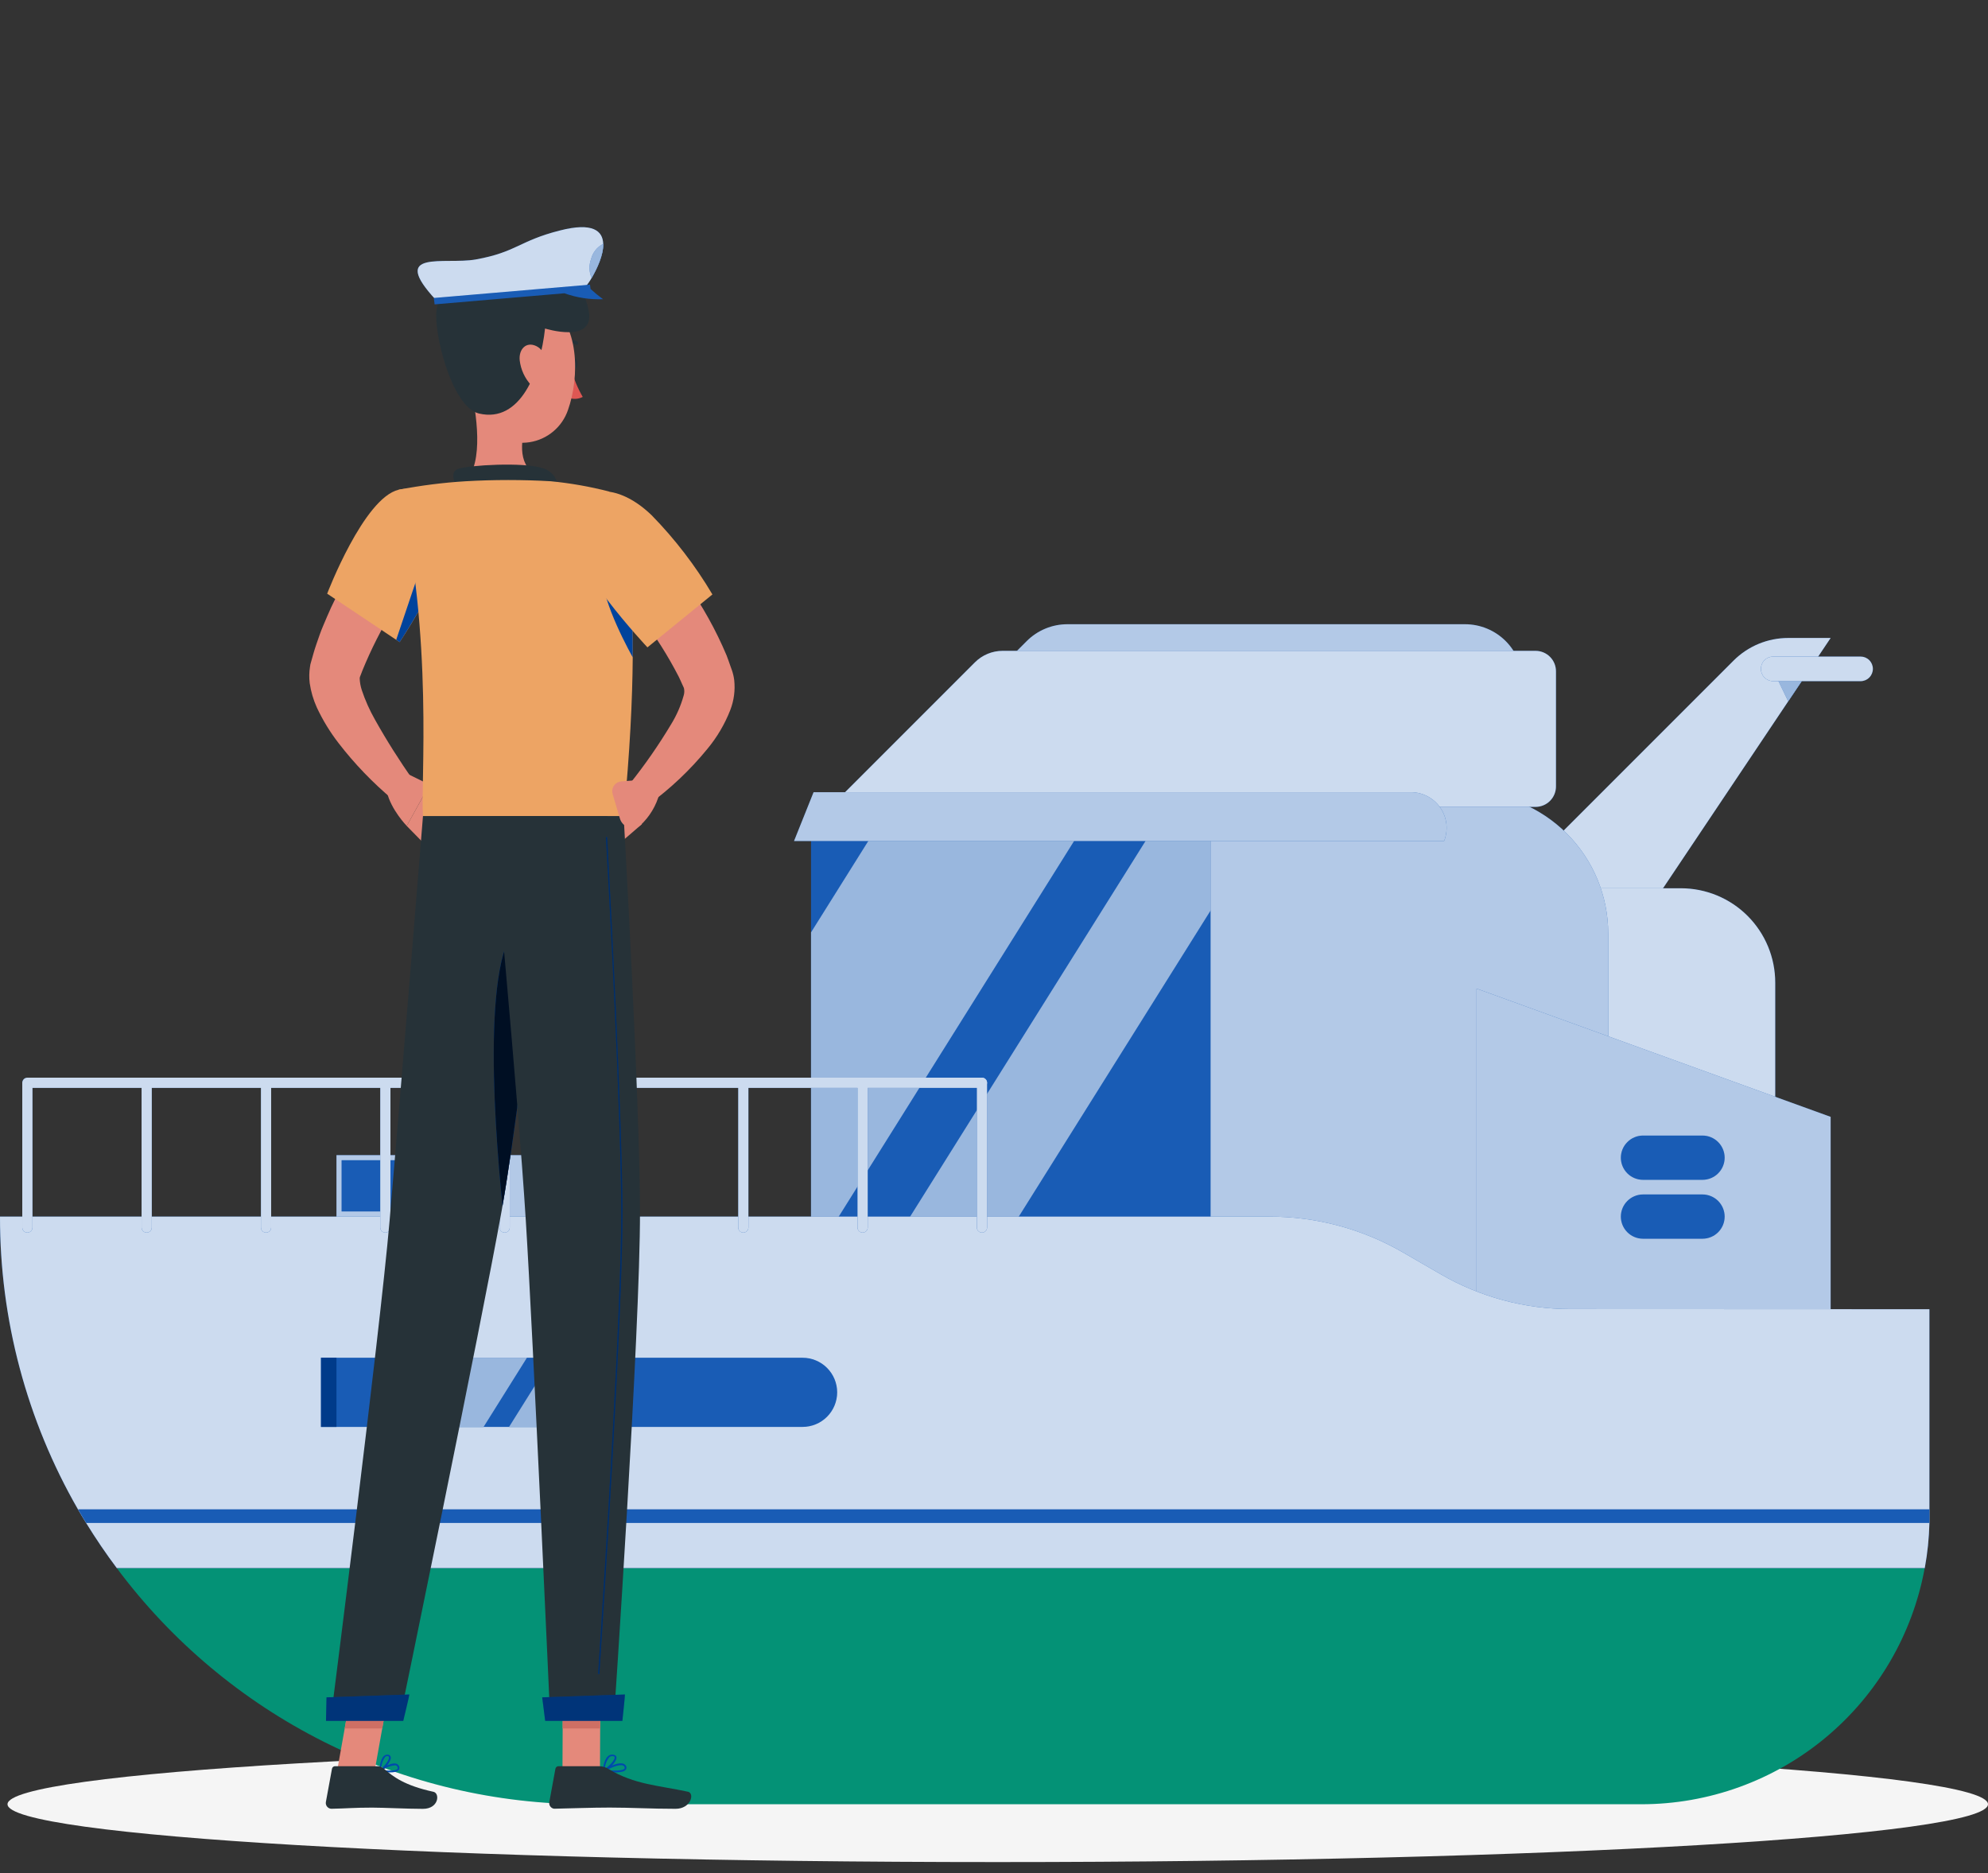 <svg width="173" height="163" viewBox="0 0 173 163" fill="none" xmlns="http://www.w3.org/2000/svg">
    <rect x="0" y="0" width="173" height="163" fill="#333333" stroke="none"/>
    <path
        d="M86.827 162.015C134.419 162.015 173 159.762 173 156.984C173 154.205 134.419 151.953 86.827 151.953C39.235 151.953 0.654 154.205 0.654 156.984C0.654 159.762 39.235 162.015 86.827 162.015Z"
        fill="#F5F5F5" />
    <path
        d="M150.853 57.482L129.827 78.508H143.902L159.307 55.508H155.618C154.733 55.508 153.856 55.682 153.039 56.02C152.221 56.359 151.479 56.855 150.853 57.482Z"
        fill="#004AAD" />
    <path opacity="0.8"
        d="M150.853 57.482L129.827 78.508H143.902L159.307 55.508H155.618C154.733 55.508 153.856 55.682 153.039 56.02C152.221 56.359 151.479 56.855 150.853 57.482Z"
        fill="white" />
    <path d="M154.418 58.544L155.613 61.02L157.271 58.544H154.418Z" fill="#004AAD" />
    <path opacity="0.6" d="M154.418 58.544L155.613 61.02L157.271 58.544H154.418Z" fill="white" />
    <path
        d="M161.911 59.268H154.307C154.023 59.267 153.751 59.154 153.551 58.953C153.35 58.753 153.237 58.481 153.236 58.197C153.236 57.913 153.348 57.641 153.549 57.44C153.75 57.239 154.023 57.126 154.307 57.126H161.911C162.195 57.126 162.468 57.239 162.669 57.44C162.869 57.641 162.982 57.913 162.982 58.197C162.981 58.481 162.868 58.753 162.667 58.953C162.467 59.154 162.195 59.267 161.911 59.268Z"
        fill="#004AAD" />
    <path opacity="0.8"
        d="M161.911 59.268H154.307C154.023 59.267 153.751 59.154 153.551 58.953C153.35 58.753 153.237 58.481 153.236 58.197C153.236 57.913 153.348 57.641 153.549 57.44C153.75 57.239 154.023 57.126 154.307 57.126H161.911C162.195 57.126 162.468 57.239 162.669 57.44C162.869 57.641 162.982 57.913 162.982 58.197C162.981 58.481 162.868 58.753 162.667 58.953C162.467 59.154 162.195 59.267 161.911 59.268Z"
        fill="white" />
    <path
        d="M93.049 98.922L106.235 77.286H146.275C147.353 77.286 148.421 77.499 149.417 77.911C150.413 78.324 151.318 78.928 152.08 79.691C152.842 80.453 153.447 81.358 153.859 82.354C154.272 83.35 154.484 84.417 154.484 85.495V98.922H93.049Z"
        fill="#004AAD" />
    <path opacity="0.8"
        d="M93.049 98.922L106.235 77.286H146.275C147.353 77.286 148.421 77.499 149.417 77.911C150.413 78.324 151.318 78.928 152.08 79.691C152.842 80.453 153.447 81.358 153.859 82.354C154.272 83.35 154.484 84.417 154.484 85.495V98.922H93.049Z"
        fill="white" />
    <path d="M119.285 71.593H70.578V109.966H119.285V71.593Z" fill="#004AAD" />
    <path opacity="0.1" d="M119.285 71.593H70.578V109.966H119.285V71.593Z" fill="white" />
    <path d="M94.462 71.593L70.578 109.7V81.122L76.551 71.593H94.462Z" fill="#004AAD" />
    <path opacity="0.6" d="M94.462 71.593L70.578 109.7V81.122L76.551 71.593H94.462Z"
        fill="white" />
    <path d="M110.133 71.593L86.08 109.966H76.622L100.676 71.593H110.133Z" fill="#004AAD" />
    <path opacity="0.6" d="M110.133 71.593L86.08 109.966H76.622L100.676 71.593H110.133Z"
        fill="white" />
    <path
        d="M51.142 156.984H142.827C148.693 156.985 154.374 154.93 158.881 151.175C163.388 147.42 166.436 142.203 167.493 136.433H10.16C14.916 142.816 21.099 147.999 28.215 151.567C35.331 155.135 43.182 156.99 51.142 156.984Z"
        fill="#049276" />
    <path
        d="M105.347 68.926H127.653C130.915 68.926 134.043 70.222 136.349 72.528C138.655 74.834 139.951 77.962 139.951 81.224V118.113H105.347V68.926Z"
        fill="#004AAD" />
    <path opacity="0.7"
        d="M105.347 68.926H127.653C130.915 68.926 134.043 70.222 136.349 72.528C138.655 74.834 139.951 77.962 139.951 81.224V118.113H105.347V68.926Z"
        fill="white" />
    <path
        d="M29.28 100.508H47.129C47.73 100.506 48.326 100.621 48.883 100.85C49.439 101.078 49.945 101.413 50.371 101.837C50.797 102.262 51.135 102.766 51.366 103.321C51.597 103.876 51.716 104.472 51.716 105.073V118.771H29.28V100.508Z"
        fill="#004AAD" />
    <path opacity="0.7"
        d="M29.28 100.508H47.129C47.73 100.506 48.326 100.621 48.883 100.85C49.439 101.078 49.945 101.413 50.371 101.837C50.797 102.262 51.135 102.766 51.366 103.321C51.597 103.876 51.716 104.472 51.716 105.073V118.771H29.28V100.508Z"
        fill="white" />
    <path d="M41.68 100.948H29.725V105.406H41.68V100.948Z" fill="#004AAD" />
    <path opacity="0.1" d="M41.68 100.948H29.725V105.406H41.68V100.948Z" fill="white" />
    <path d="M159.307 118.131H128.493V86.015L159.307 97.175V118.131Z" fill="#004AAD" />
    <path opacity="0.7" d="M159.307 118.131H128.493V86.015L159.307 97.175V118.131Z" fill="white" />
    <path
        d="M167.902 113.913V132.508C167.872 133.825 167.737 135.138 167.498 136.433H10.16C9.215 135.171 8.326 133.863 7.493 132.508C7.249 132.117 7.013 131.722 6.782 131.322C2.325 123.575 -0.014 114.792 6.33622e-05 105.855H110.458C114.54 105.85 118.551 106.923 122.084 108.966L125.364 110.864C128.797 112.854 132.695 113.901 136.662 113.9L167.902 113.913Z"
        fill="#004AAD" />
    <path opacity="0.8"
        d="M167.902 113.913V132.508C167.872 133.825 167.737 135.138 167.498 136.433H10.16C9.215 135.171 8.326 133.863 7.493 132.508C7.249 132.117 7.013 131.722 6.782 131.322C2.325 123.575 -0.014 114.792 6.33622e-05 105.855H110.458C114.54 105.85 118.551 106.923 122.084 108.966L125.364 110.864C128.797 112.854 132.695 113.901 136.662 113.9L167.902 113.913Z"
        fill="white" />
    <path
        d="M167.902 131.322V132.508H7.502C7.258 132.117 7.022 131.722 6.791 131.322H167.902Z"
        fill="#004AAD" />
    <path opacity="0.1"
        d="M167.902 131.322V132.508H7.502C7.258 132.117 7.022 131.722 6.791 131.322H167.902Z"
        fill="white" />
    <path
        d="M2.382 107.246C2.264 107.246 2.151 107.199 2.068 107.116C1.985 107.033 1.938 106.92 1.938 106.802V94.211C1.938 94.093 1.985 93.98 2.068 93.896C2.151 93.813 2.264 93.766 2.382 93.766H85.453C85.571 93.766 85.684 93.813 85.767 93.896C85.851 93.98 85.898 94.093 85.898 94.211C85.898 94.329 85.851 94.442 85.767 94.525C85.684 94.608 85.571 94.655 85.453 94.655H2.827V106.802C2.827 106.92 2.78 107.033 2.696 107.116C2.613 107.199 2.5 107.246 2.382 107.246Z"
        fill="#004AAD" />
    <path
        d="M12.764 107.246C12.647 107.246 12.534 107.199 12.45 107.116C12.367 107.033 12.32 106.92 12.32 106.802V94.211C12.32 94.093 12.367 93.98 12.45 93.896C12.534 93.813 12.647 93.766 12.764 93.766C12.882 93.766 12.995 93.813 13.079 93.896C13.162 93.98 13.209 94.093 13.209 94.211V106.802C13.209 106.92 13.162 107.033 13.079 107.116C12.995 107.199 12.882 107.246 12.764 107.246Z"
        fill="#004AAD" />
    <path
        d="M85.454 107.246C85.336 107.246 85.223 107.199 85.139 107.116C85.056 107.033 85.009 106.92 85.009 106.802V94.211C85.009 94.093 85.056 93.98 85.139 93.896C85.223 93.813 85.336 93.766 85.454 93.766C85.571 93.766 85.684 93.813 85.768 93.896C85.851 93.98 85.898 94.093 85.898 94.211V106.802C85.898 106.92 85.851 107.033 85.768 107.116C85.684 107.199 85.571 107.246 85.454 107.246Z"
        fill="#004AAD" />
    <path
        d="M75.067 107.246C74.949 107.246 74.836 107.199 74.752 107.116C74.669 107.033 74.622 106.92 74.622 106.802V94.211C74.622 94.093 74.669 93.98 74.752 93.896C74.836 93.813 74.949 93.766 75.067 93.766C75.185 93.766 75.298 93.813 75.381 93.896C75.464 93.98 75.511 94.093 75.511 94.211V106.802C75.511 106.92 75.464 107.033 75.381 107.116C75.298 107.199 75.185 107.246 75.067 107.246Z"
        fill="#004AAD" />
    <path
        d="M64.684 107.246C64.567 107.246 64.454 107.199 64.37 107.116C64.287 107.033 64.24 106.92 64.24 106.802V94.211C64.24 94.093 64.287 93.98 64.37 93.896C64.454 93.813 64.567 93.766 64.684 93.766C64.802 93.766 64.915 93.813 64.999 93.896C65.082 93.98 65.129 94.093 65.129 94.211V106.802C65.129 106.92 65.082 107.033 64.999 107.116C64.915 107.199 64.802 107.246 64.684 107.246Z"
        fill="#004AAD" />
    <path
        d="M54.302 107.246C54.184 107.246 54.071 107.199 53.988 107.116C53.905 107.033 53.858 106.92 53.858 106.802V94.211C53.858 94.093 53.905 93.98 53.988 93.896C54.071 93.813 54.184 93.766 54.302 93.766C54.42 93.766 54.533 93.813 54.617 93.896C54.7 93.98 54.747 94.093 54.747 94.211V106.802C54.747 106.92 54.7 107.033 54.617 107.116C54.533 107.199 54.42 107.246 54.302 107.246Z"
        fill="#004AAD" />
    <path
        d="M43.916 107.246C43.798 107.246 43.685 107.199 43.601 107.116C43.518 107.033 43.471 106.92 43.471 106.802V94.211C43.471 94.093 43.518 93.98 43.601 93.896C43.685 93.813 43.798 93.766 43.916 93.766C44.033 93.766 44.147 93.813 44.23 93.896C44.313 93.98 44.36 94.093 44.36 94.211V106.802C44.36 106.92 44.313 107.033 44.23 107.116C44.147 107.199 44.033 107.246 43.916 107.246Z"
        fill="#004AAD" />
    <path
        d="M33.533 107.246C33.415 107.246 33.302 107.199 33.219 107.116C33.136 107.033 33.089 106.92 33.089 106.802V94.211C33.089 94.093 33.136 93.98 33.219 93.896C33.302 93.813 33.415 93.766 33.533 93.766C33.651 93.766 33.764 93.813 33.848 93.896C33.931 93.98 33.978 94.093 33.978 94.211V106.802C33.978 106.92 33.931 107.033 33.848 107.116C33.764 107.199 33.651 107.246 33.533 107.246Z"
        fill="#004AAD" />
    <path
        d="M23.151 107.246C23.033 107.246 22.92 107.199 22.837 107.116C22.754 107.033 22.707 106.92 22.707 106.802V94.211C22.707 94.093 22.754 93.98 22.837 93.896C22.92 93.813 23.033 93.766 23.151 93.766C23.269 93.766 23.382 93.813 23.465 93.896C23.549 93.98 23.596 94.093 23.596 94.211V106.802C23.596 106.92 23.549 107.033 23.465 107.116C23.382 107.199 23.269 107.246 23.151 107.246Z"
        fill="#004AAD" />
    <g opacity="0.8">
        <path
            d="M2.382 107.246C2.264 107.246 2.151 107.199 2.068 107.116C1.985 107.033 1.938 106.92 1.938 106.802V94.211C1.938 94.093 1.985 93.98 2.068 93.896C2.151 93.813 2.264 93.766 2.382 93.766H85.453C85.571 93.766 85.684 93.813 85.767 93.896C85.851 93.98 85.898 94.093 85.898 94.211C85.898 94.329 85.851 94.442 85.767 94.525C85.684 94.608 85.571 94.655 85.453 94.655H2.827V106.802C2.827 106.92 2.78 107.033 2.696 107.116C2.613 107.199 2.5 107.246 2.382 107.246Z"
            fill="white" />
        <path
            d="M12.764 107.246C12.647 107.246 12.534 107.2 12.45 107.116C12.367 107.033 12.32 106.92 12.32 106.802V94.211C12.32 94.093 12.367 93.98 12.45 93.897C12.534 93.813 12.647 93.766 12.764 93.766C12.882 93.766 12.995 93.813 13.079 93.897C13.162 93.98 13.209 94.093 13.209 94.211V106.802C13.209 106.92 13.162 107.033 13.079 107.116C12.995 107.2 12.882 107.246 12.764 107.246Z"
            fill="white" />
        <path
            d="M85.453 107.246C85.335 107.246 85.222 107.2 85.139 107.116C85.056 107.033 85.009 106.92 85.009 106.802V94.211C85.009 94.093 85.056 93.98 85.139 93.897C85.222 93.813 85.335 93.766 85.453 93.766C85.571 93.766 85.684 93.813 85.767 93.897C85.851 93.98 85.898 94.093 85.898 94.211V106.802C85.898 106.92 85.851 107.033 85.767 107.116C85.684 107.2 85.571 107.246 85.453 107.246Z"
            fill="white" />
        <path
            d="M75.067 107.246C74.949 107.246 74.836 107.2 74.752 107.116C74.669 107.033 74.622 106.92 74.622 106.802V94.211C74.622 94.093 74.669 93.98 74.752 93.897C74.836 93.813 74.949 93.766 75.067 93.766C75.185 93.766 75.298 93.813 75.381 93.897C75.464 93.98 75.511 94.093 75.511 94.211V106.802C75.511 106.92 75.464 107.033 75.381 107.116C75.298 107.2 75.185 107.246 75.067 107.246Z"
            fill="white" />
        <path
            d="M64.684 107.246C64.567 107.246 64.454 107.2 64.37 107.116C64.287 107.033 64.24 106.92 64.24 106.802V94.211C64.24 94.093 64.287 93.98 64.37 93.897C64.454 93.813 64.567 93.766 64.684 93.766C64.802 93.766 64.915 93.813 64.999 93.897C65.082 93.98 65.129 94.093 65.129 94.211V106.802C65.129 106.92 65.082 107.033 64.999 107.116C64.915 107.2 64.802 107.246 64.684 107.246Z"
            fill="white" />
        <path
            d="M54.302 107.246C54.184 107.246 54.071 107.2 53.988 107.116C53.905 107.033 53.858 106.92 53.858 106.802V94.211C53.858 94.093 53.905 93.98 53.988 93.897C54.071 93.813 54.184 93.766 54.302 93.766C54.42 93.766 54.533 93.813 54.617 93.897C54.7 93.98 54.747 94.093 54.747 94.211V106.802C54.747 106.92 54.7 107.033 54.617 107.116C54.533 107.2 54.42 107.246 54.302 107.246Z"
            fill="white" />
        <path
            d="M43.916 107.246C43.798 107.246 43.685 107.2 43.601 107.116C43.518 107.033 43.471 106.92 43.471 106.802V94.211C43.471 94.093 43.518 93.98 43.601 93.897C43.685 93.813 43.798 93.766 43.916 93.766C44.033 93.766 44.147 93.813 44.23 93.897C44.313 93.98 44.36 94.093 44.36 94.211V106.802C44.36 106.92 44.313 107.033 44.23 107.116C44.147 107.2 44.033 107.246 43.916 107.246Z"
            fill="white" />
        <path
            d="M33.533 107.246C33.415 107.246 33.302 107.2 33.219 107.116C33.136 107.033 33.089 106.92 33.089 106.802V94.211C33.089 94.093 33.136 93.98 33.219 93.897C33.302 93.813 33.415 93.766 33.533 93.766C33.651 93.766 33.764 93.813 33.848 93.897C33.931 93.98 33.978 94.093 33.978 94.211V106.802C33.978 106.92 33.931 107.033 33.848 107.116C33.764 107.2 33.651 107.246 33.533 107.246Z"
            fill="white" />
        <path
            d="M23.151 107.246C23.033 107.246 22.92 107.2 22.837 107.116C22.754 107.033 22.707 106.92 22.707 106.802V94.211C22.707 94.093 22.754 93.98 22.837 93.897C22.92 93.813 23.033 93.766 23.151 93.766C23.269 93.766 23.382 93.813 23.465 93.897C23.549 93.98 23.596 94.093 23.596 94.211V106.802C23.596 106.92 23.549 107.033 23.465 107.116C23.382 107.2 23.269 107.246 23.151 107.246Z"
            fill="white" />
    </g>
    <path
        d="M69.84 124.153H27.938V118.135H69.84C70.638 118.135 71.404 118.452 71.969 119.016C72.534 119.58 72.852 120.345 72.853 121.144C72.852 121.942 72.534 122.708 71.969 123.272C71.404 123.836 70.638 124.153 69.84 124.153Z"
        fill="#004AAD" />
    <path opacity="0.1"
        d="M69.84 124.153H27.938V118.135H69.84C70.638 118.135 71.404 118.452 71.969 119.016C72.534 119.58 72.852 120.345 72.853 121.144C72.852 121.942 72.534 122.708 71.969 123.272C71.404 123.836 70.638 124.153 69.84 124.153Z"
        fill="white" />
    <path d="M42.084 124.153H36.658L40.431 118.131H45.858L42.084 124.153Z" fill="#004AAD" />
    <path opacity="0.6" d="M42.084 124.153H36.658L40.431 118.131H45.858L42.084 124.153Z"
        fill="white" />
    <path d="M47.458 124.153H44.298L48.071 118.131H51.227L47.458 124.153Z" fill="#004AAD" />
    <path opacity="0.6" d="M47.458 124.153H44.298L48.071 118.131H51.227L47.458 124.153Z"
        fill="white" />
    <path d="M29.28 118.135H27.938V124.153H29.28V118.135Z" fill="#004AAD" />
    <path opacity="0.2" d="M29.28 118.135H27.938V124.153H29.28V118.135Z" fill="black" />
    <path
        d="M79.569 65.557L89.347 55.78C89.813 55.313 90.368 54.943 90.978 54.691C91.588 54.439 92.242 54.311 92.902 54.313H127.489C128.816 54.313 130.089 54.84 131.028 55.779C131.966 56.717 132.493 57.99 132.493 59.317V65.54L79.569 65.557Z"
        fill="#004AAD" />
    <path opacity="0.7"
        d="M79.569 65.557L89.347 55.78C89.813 55.313 90.368 54.943 90.978 54.691C91.588 54.439 92.242 54.311 92.902 54.313H127.489C128.816 54.313 130.089 54.84 131.028 55.779C131.966 56.717 132.493 57.99 132.493 59.317V65.54L79.569 65.557Z"
        fill="white" />
    <path
        d="M72.258 70.211L84.84 57.628C85.479 56.989 86.345 56.629 87.249 56.628H133.604C133.842 56.626 134.077 56.67 134.297 56.759C134.517 56.849 134.716 56.981 134.884 57.149C135.052 57.317 135.184 57.516 135.274 57.736C135.363 57.956 135.407 58.191 135.404 58.428V68.402C135.408 68.638 135.365 68.871 135.277 69.09C135.189 69.309 135.059 69.508 134.893 69.676C134.728 69.844 134.531 69.977 134.313 70.068C134.096 70.159 133.862 70.206 133.627 70.206H72.293L72.258 70.211Z"
        fill="#004AAD" />
    <path opacity="0.8"
        d="M72.258 70.211L84.84 57.628C85.479 56.989 86.345 56.629 87.249 56.628H133.604C133.842 56.626 134.077 56.67 134.297 56.759C134.517 56.849 134.716 56.981 134.884 57.149C135.052 57.317 135.184 57.516 135.274 57.736C135.363 57.956 135.407 58.191 135.404 58.428V68.402C135.408 68.638 135.365 68.871 135.277 69.09C135.189 69.309 135.059 69.508 134.893 69.676C134.728 69.844 134.531 69.977 134.313 70.068C134.096 70.159 133.862 70.206 133.627 70.206H72.293L72.258 70.211Z"
        fill="white" />
    <path
        d="M125.649 73.175H69.098L70.8 68.926H122.8C123.305 68.93 123.801 69.057 124.246 69.295C124.691 69.534 125.071 69.877 125.353 70.295C125.636 70.713 125.813 71.194 125.868 71.696C125.923 72.198 125.856 72.705 125.671 73.175H125.649Z"
        fill="#004AAD" />
    <path opacity="0.7"
        d="M125.649 73.175H69.098L70.8 68.926H122.8C123.305 68.93 123.801 69.057 124.246 69.295C124.691 69.534 125.071 69.877 125.353 70.295C125.636 70.713 125.813 71.194 125.868 71.696C125.923 72.198 125.856 72.705 125.671 73.175H125.649Z"
        fill="white" />
    <path
        d="M148.16 102.655H142.973C142.463 102.654 141.974 102.451 141.614 102.09C141.253 101.729 141.05 101.241 141.049 100.731C141.05 100.22 141.253 99.731 141.614 99.37C141.974 99.008 142.463 98.804 142.973 98.802H148.16C148.67 98.804 149.159 99.008 149.52 99.37C149.88 99.731 150.083 100.22 150.084 100.731C150.083 101.241 149.88 101.729 149.519 102.09C149.159 102.451 148.67 102.654 148.16 102.655Z"
        fill="#004AAD" />
    <path opacity="0.1"
        d="M148.16 102.655H142.973C142.463 102.654 141.974 102.451 141.614 102.09C141.253 101.729 141.05 101.241 141.049 100.731C141.05 100.22 141.253 99.731 141.614 99.37C141.974 99.008 142.463 98.804 142.973 98.802H148.16C148.67 98.804 149.159 99.008 149.52 99.37C149.88 99.731 150.083 100.22 150.084 100.731C150.083 101.241 149.88 101.729 149.519 102.09C149.159 102.451 148.67 102.654 148.16 102.655Z"
        fill="white" />
    <path
        d="M148.16 107.78H142.973C142.463 107.778 141.974 107.575 141.614 107.215C141.253 106.854 141.05 106.365 141.049 105.855C141.05 105.345 141.253 104.855 141.614 104.494C141.974 104.133 142.463 103.929 142.973 103.926H148.16C148.67 103.929 149.159 104.133 149.52 104.494C149.88 104.855 150.083 105.345 150.084 105.855C150.083 106.365 149.88 106.854 149.519 107.215C149.159 107.575 148.67 107.778 148.16 107.78Z"
        fill="#004AAD" />
    <path opacity="0.1"
        d="M148.16 107.78H142.973C142.463 107.778 141.974 107.575 141.614 107.215C141.253 106.854 141.05 106.365 141.049 105.855C141.05 105.345 141.253 104.855 141.614 104.494C141.974 104.133 142.463 103.929 142.973 103.926H148.16C148.67 103.929 149.159 104.133 149.52 104.494C149.88 104.855 150.083 105.345 150.084 105.855C150.083 106.365 149.88 106.854 149.519 107.215C149.159 107.575 148.67 107.778 148.16 107.78Z"
        fill="white" />
    <path
        d="M55.378 45.349C55.799 45.772 56.198 46.217 56.573 46.682C56.955 47.148 57.32 47.571 57.684 48.015C58.418 48.904 59.102 49.842 59.769 50.797C61.142 52.741 62.302 54.827 63.227 57.02C63.338 57.304 63.44 57.602 63.547 57.908L63.706 58.353C63.795 58.619 63.858 58.893 63.893 59.171C63.989 60.055 63.872 60.95 63.551 61.78C63.072 63.005 62.4 64.145 61.56 65.157C60.076 66.974 58.368 68.594 56.475 69.98L54.8 68.202C56.119 66.554 57.325 64.818 58.409 63.006C58.884 62.233 59.249 61.397 59.493 60.522C59.56 60.307 59.568 60.078 59.515 59.86L59.364 59.531C59.262 59.313 59.173 59.086 59.062 58.873C58.122 57.047 57.021 55.309 55.773 53.677C55.151 52.828 54.493 52.002 53.827 51.175C53.493 50.766 53.155 50.357 52.809 49.957L51.795 48.788L55.378 45.349Z"
        fill="#E4897B" />
    <path d="M52.107 69.558L54.005 73.304L55.858 71.709L54.338 69.046L52.107 69.558Z"
        fill="#E4897B" />
    <path
        d="M37.645 47.855L36.756 49.086C36.462 49.509 36.173 49.94 35.893 50.371C35.329 51.237 34.769 52.104 34.249 52.989C33.199 54.7 32.291 56.494 31.533 58.353L31.404 58.691L31.342 58.846C31.316 58.904 31.302 58.966 31.302 59.029C31.314 59.37 31.374 59.708 31.48 60.033C31.778 60.929 32.164 61.794 32.631 62.615C33.646 64.427 34.755 66.183 35.956 67.877L34.178 69.562C32.438 68.107 30.862 66.468 29.476 64.673C28.728 63.71 28.09 62.666 27.573 61.562C27.267 60.887 27.058 60.171 26.951 59.438C26.893 58.962 26.902 58.48 26.978 58.006C26.993 57.869 27.023 57.733 27.067 57.602L27.133 57.371L27.258 56.926C27.418 56.344 27.622 55.797 27.813 55.242C28.005 54.686 28.258 54.149 28.471 53.629C28.916 52.566 29.449 51.553 29.987 50.553C30.524 49.553 31.116 48.593 31.729 47.646C32.025 47.175 32.341 46.709 32.676 46.246C33 45.771 33.32 45.358 33.702 44.851L37.645 47.855Z"
        fill="#E4897B" />
    <path
        d="M35.298 67.251L37.378 68.273L35.396 71.864C35.396 71.864 34.027 70.455 33.667 68.904L35.298 67.251Z"
        fill="#E4897B" />
    <path d="M39.156 71.002L37.378 73.886L35.395 71.864L37.378 68.273L39.156 71.002Z"
        fill="#E4897B" />
    <path
        d="M49.64 31.62C49.613 31.882 49.729 32.113 49.898 32.14C50.067 32.166 50.231 31.971 50.258 31.695C50.285 31.42 50.169 31.202 50 31.175C49.831 31.148 49.671 31.357 49.64 31.62Z"
        fill="#263238" />
    <path
        d="M49.707 32.113C49.933 32.961 50.271 33.776 50.711 34.535C50.516 34.637 50.301 34.694 50.081 34.704C49.862 34.713 49.643 34.674 49.44 34.589L49.707 32.113Z"
        fill="#DE5753" />
    <path
        d="M48.889 30.033C48.868 30.032 48.848 30.028 48.83 30.019C48.811 30.011 48.794 29.999 48.78 29.984C48.766 29.969 48.755 29.952 48.748 29.933C48.74 29.914 48.737 29.893 48.738 29.873C48.738 29.847 48.745 29.821 48.758 29.799C48.772 29.776 48.791 29.757 48.813 29.744C49.027 29.625 49.266 29.56 49.511 29.553C49.755 29.546 49.998 29.598 50.218 29.704C50.256 29.719 50.286 29.748 50.303 29.786C50.32 29.823 50.321 29.866 50.306 29.904C50.291 29.942 50.262 29.973 50.225 29.991C50.188 30.008 50.145 30.011 50.106 29.997L50.071 29.975C49.896 29.893 49.704 29.854 49.511 29.86C49.317 29.867 49.128 29.92 48.96 30.015C48.938 30.028 48.914 30.034 48.889 30.033Z"
        fill="#263238" />
    <path
        d="M40.92 33.513C41.48 35.904 42.12 40.277 40.507 41.873C40.507 41.873 41.253 44.295 45.693 44.295C50.582 44.295 47.916 41.873 47.916 41.873C45.249 41.237 45.218 39.26 45.613 37.406L40.92 33.513Z"
        fill="#E4897B" />
    <path
        d="M39.902 42.704C39.52 41.94 39.102 41.06 39.902 40.784C40.791 40.482 45.551 40.175 47.231 40.74C47.677 40.86 48.058 41.149 48.294 41.545C48.531 41.942 48.604 42.415 48.498 42.864L39.902 42.704Z"
        fill="#263238" />
    <path
        d="M33.938 154.211C33.651 154.211 33.365 154.18 33.084 154.117C33.07 154.116 33.056 154.109 33.046 154.098C33.035 154.088 33.029 154.074 33.027 154.06C33.024 154.045 33.025 154.029 33.031 154.015C33.036 154.001 33.045 153.989 33.058 153.98C33.093 153.953 33.947 153.34 34.444 153.446C34.498 153.455 34.55 153.476 34.594 153.508C34.639 153.54 34.676 153.581 34.702 153.629C34.741 153.682 34.762 153.747 34.762 153.813C34.762 153.879 34.741 153.944 34.702 153.997C34.578 154.171 34.253 154.211 33.938 154.211ZM33.302 154.006C33.791 154.086 34.458 154.086 34.591 153.904C34.591 153.904 34.644 153.833 34.569 153.704C34.553 153.675 34.531 153.651 34.504 153.632C34.477 153.614 34.446 153.602 34.413 153.597C34.004 153.62 33.61 153.766 33.284 154.015L33.302 154.006Z"
        fill="#004AAD" />
    <path
        d="M33.084 154.131H33.049C33.038 154.123 33.029 154.114 33.023 154.102C33.017 154.09 33.013 154.077 33.013 154.064C33.013 154.024 33.053 153.082 33.422 152.771C33.468 152.733 33.52 152.704 33.577 152.687C33.633 152.669 33.692 152.663 33.751 152.669C33.811 152.669 33.869 152.689 33.915 152.727C33.962 152.766 33.993 152.819 34.005 152.877C34.076 153.242 33.453 153.953 33.116 154.135L33.084 154.131ZM33.693 152.797C33.629 152.797 33.568 152.821 33.52 152.864C33.303 153.163 33.182 153.521 33.173 153.891C33.493 153.637 33.889 153.1 33.849 152.886C33.849 152.886 33.849 152.811 33.729 152.797H33.693Z"
        fill="#004AAD" />
    <path
        d="M53.529 154.211C53.192 154.211 52.856 154.18 52.524 154.117C52.509 154.115 52.495 154.107 52.483 154.096C52.472 154.085 52.465 154.071 52.462 154.055C52.46 154.04 52.462 154.024 52.468 154.01C52.474 153.996 52.485 153.984 52.498 153.975C52.662 153.882 54.111 153.051 54.462 153.624C54.497 153.674 54.515 153.734 54.515 153.795C54.515 153.856 54.497 153.916 54.462 153.966C54.347 154.162 53.938 154.211 53.529 154.211ZM52.769 154.002C53.382 154.091 54.209 154.077 54.351 153.877C54.351 153.877 54.396 153.815 54.329 153.704C54.133 153.389 53.253 153.766 52.769 154.011V154.002Z"
        fill="#004AAD" />
    <path
        d="M52.538 154.131H52.493C52.482 154.123 52.474 154.112 52.468 154.099C52.462 154.087 52.461 154.073 52.462 154.06C52.462 154.024 52.516 153.144 52.907 152.802C52.966 152.747 53.036 152.707 53.114 152.684C53.191 152.661 53.272 152.655 53.351 152.668C53.569 152.691 53.631 152.802 53.645 152.891C53.707 153.268 52.965 153.957 52.573 154.135L52.538 154.131ZM53.285 152.797C53.186 152.797 53.091 152.833 53.018 152.9C52.787 153.188 52.652 153.54 52.631 153.908C53.022 153.668 53.52 153.122 53.489 152.895C53.489 152.873 53.489 152.815 53.329 152.797H53.285Z"
        fill="#004AAD" />
    <path d="M48.947 154.051H52.213L52.245 146.491H48.982L48.947 154.051Z" fill="#E4897B" />
    <path d="M29.342 154.051H32.609L33.96 146.491H30.693L29.342 154.051Z" fill="#E4897B" />
    <path
        d="M32.827 153.673H29.16C29.095 153.672 29.032 153.694 28.983 153.736C28.933 153.778 28.9 153.836 28.889 153.9L28.356 156.802C28.346 156.869 28.351 156.937 28.368 157.002C28.385 157.068 28.416 157.129 28.457 157.182C28.498 157.236 28.55 157.28 28.609 157.313C28.668 157.346 28.733 157.367 28.8 157.375H28.88C30.16 157.353 30.778 157.277 32.391 157.277C33.382 157.277 35.431 157.384 36.805 157.384C38.178 157.384 38.298 156.051 37.733 155.904C35.196 155.353 34.218 154.593 33.387 153.873C33.233 153.736 33.032 153.665 32.827 153.673Z"
        fill="#263238" />
    <path
        d="M52.16 153.673H48.605C48.54 153.672 48.477 153.694 48.427 153.736C48.377 153.778 48.344 153.836 48.333 153.9L47.8 156.802C47.778 156.93 47.808 157.062 47.883 157.169C47.958 157.275 48.072 157.348 48.2 157.371C48.231 157.375 48.262 157.375 48.293 157.371C49.578 157.348 51.431 157.273 53.049 157.273C54.942 157.273 56.578 157.38 58.791 157.38C60.124 157.38 60.453 156.046 59.889 155.9C57.311 155.34 55.222 155.282 52.965 153.922C52.725 153.765 52.446 153.679 52.16 153.673Z"
        fill="#263238" />
    <path
        d="M34.693 42.611C31.658 43.313 28.471 51.655 28.471 51.655L34.778 55.868C36.226 53.673 37.495 51.365 38.573 48.966C40.24 45.148 37.791 41.895 34.693 42.611Z"
        fill="#EDA464" />
    <path
        d="M37.089 47.931L34.48 55.668L34.778 55.868C34.778 55.868 35.969 54.091 37.236 51.722L37.089 47.931Z"
        fill="#004AAD" />
    <path opacity="0.1"
        d="M37.089 47.931L34.48 55.668L34.778 55.868C34.778 55.868 35.969 54.091 37.236 51.722L37.089 47.931Z"
        fill="black" />
    <path
        d="M55.062 57.197C55.036 60.842 54.818 65.375 54.276 71.002H36.809C36.582 68.335 37.764 55.242 34.693 42.611C36.614 42.239 38.558 41.992 40.511 41.873C42.983 41.731 45.461 41.731 47.933 41.873C49.638 42.038 51.328 42.335 52.987 42.762C52.987 42.762 54.48 44.38 54.933 51.966C55.022 53.482 55.071 55.206 55.062 57.197Z"
        fill="#EDA464" />
    <path
        d="M55.062 57.197C54.004 55.269 52.084 51.397 52.355 49.197L54.933 51.989C55.022 53.482 55.071 55.206 55.062 57.197Z"
        fill="#004AAD" />
    <path opacity="0.1"
        d="M55.062 57.197C54.004 55.269 52.084 51.397 52.355 49.197L54.933 51.989C55.022 53.482 55.071 55.206 55.062 57.197Z"
        fill="black" />
    <path
        d="M49.565 45.731C49.289 48.842 56.342 56.326 56.342 56.326L61.996 51.722C60.516 49.223 58.742 46.91 56.711 44.833C53.404 41.638 49.876 42.246 49.565 45.731Z"
        fill="#EDA464" />
    <path d="M52.244 146.495L52.231 150.388H48.964L48.978 146.495H52.244Z" fill="#CE6F64" />
    <path d="M30.693 146.495H33.96L33.262 150.388H29.996L30.693 146.495Z" fill="#CE6F64" />
    <path
        d="M41.009 29.797C40.862 33.046 40.613 34.931 42.053 36.82C42.511 37.438 43.13 37.919 43.842 38.211C44.555 38.503 45.333 38.594 46.093 38.474C46.854 38.355 47.567 38.029 48.155 37.533C48.744 37.037 49.185 36.389 49.431 35.66C50.427 32.869 50.502 28.024 47.507 26.291C46.87 25.897 46.14 25.677 45.392 25.655C44.643 25.633 43.902 25.808 43.243 26.164C42.584 26.52 42.03 27.043 41.638 27.681C41.246 28.319 41.029 29.049 41.009 29.797Z"
        fill="#E4897B" />
    <path
        d="M45.218 23.064C43.093 22.175 40.431 22.344 40.213 23.953C39.947 25.895 38.435 24.082 37.991 26.962C37.707 28.846 39.284 35.406 41.684 35.98C45.289 36.828 47.018 32.366 47.431 28.584C47.431 28.584 51.693 29.917 51.249 27.148C51.093 26.203 50.721 25.305 50.162 24.526C49.603 23.747 48.873 23.107 48.027 22.655C48.027 22.655 49.938 25.002 45.218 23.064Z"
        fill="#263238" />
    <path
        d="M45.227 31.362C45.325 32.175 45.679 32.934 46.24 33.531C46.982 34.313 47.698 33.815 47.782 32.855C47.853 31.989 47.556 30.54 46.671 30.113C45.787 29.686 45.124 30.389 45.227 31.362Z"
        fill="#E4897B" />
    <path
        d="M40.507 24.251C40.082 24.389 39.629 24.421 39.189 24.343C38.749 24.266 38.334 24.081 37.982 23.806C37.982 23.806 38.929 26.277 40.507 24.251Z"
        fill="#263238" />
    <path
        d="M52.493 21.22C52.524 22.18 51.947 23.402 51.484 24.184C51.328 24.463 51.144 24.726 50.933 24.966L37.964 26.131C33.778 21.633 38.707 23.055 41.4 22.575C44.956 21.935 45.164 20.957 48.72 20.055C51.591 19.317 52.458 20.091 52.493 21.22Z"
        fill="#004AAD" />
    <path opacity="0.8"
        d="M52.493 21.22C52.524 22.18 51.947 23.402 51.484 24.184C51.328 24.463 51.144 24.726 50.933 24.966L37.964 26.131C33.778 21.633 38.707 23.055 41.4 22.575C44.956 21.935 45.164 20.957 48.72 20.055C51.591 19.317 52.458 20.091 52.493 21.22Z"
        fill="white" />
    <path
        d="M52.476 26.033C52.098 25.756 51.736 25.46 51.391 25.144L51.342 24.766L37.751 25.926L37.822 26.482L49.116 25.517C50.193 25.901 51.333 26.076 52.476 26.033Z"
        fill="#004AAD" />
    <path opacity="0.1"
        d="M52.476 26.033C52.098 25.756 51.736 25.46 51.391 25.144L51.342 24.766L37.751 25.926L37.822 26.482L49.116 25.517C50.193 25.901 51.333 26.076 52.476 26.033Z"
        fill="white" />
    <path
        d="M52.493 21.22C52.525 22.18 51.947 23.402 51.484 24.184C51.255 23.66 51.239 23.067 51.44 22.531C51.511 22.249 51.642 21.987 51.824 21.76C52.005 21.534 52.234 21.35 52.493 21.22Z"
        fill="#004AAD" />
    <path opacity="0.6"
        d="M52.493 21.22C52.525 22.18 51.947 23.402 51.484 24.184C51.255 23.66 51.239 23.067 51.44 22.531C51.511 22.249 51.642 21.987 51.824 21.76C52.005 21.534 52.234 21.35 52.493 21.22Z"
        fill="white" />
    <path
        d="M48.075 71.002C48.075 71.002 45.338 95.953 43.662 105.3C41.831 115.522 34.773 149.637 34.773 149.637H28.773C28.773 149.637 33.022 116.362 33.902 106.229C34.858 95.229 36.809 71.002 36.809 71.002H48.075Z"
        fill="#263238" />
    <path
        d="M35.622 147.433C35.649 147.433 35.093 149.731 35.093 149.731H28.369L28.413 147.682L35.622 147.433Z"
        fill="#004AAD" />
    <path opacity="0.3"
        d="M35.622 147.433C35.649 147.433 35.093 149.731 35.093 149.731H28.369L28.413 147.682L35.622 147.433Z"
        fill="black" />
    <path
        d="M46.08 79.891C41.827 80.731 42.898 96.708 43.729 104.926C44.742 99.117 46.12 87.939 47.049 80.006C46.748 79.86 46.407 79.819 46.08 79.891Z"
        fill="#004AAD" />
    <path opacity="0.8"
        d="M46.08 79.891C41.827 80.731 42.898 96.708 43.729 104.926C44.742 99.117 46.12 87.939 47.049 80.006C46.748 79.86 46.407 79.819 46.08 79.891Z"
        fill="black" />
    <path
        d="M54.271 71.002C54.271 71.002 55.667 95.411 55.693 105.371C55.724 115.726 53.418 149.637 53.418 149.637H47.884C47.884 149.637 46.395 116.331 45.755 106.162C45.062 95.073 42.791 71.002 42.791 71.002H54.271Z"
        fill="#263238" />
    <path
        d="M55.609 67.864L54.058 67.989C53.833 68.008 53.625 68.115 53.479 68.288C53.333 68.46 53.261 68.683 53.28 68.909C53.284 68.967 53.294 69.025 53.311 69.082L53.951 71.237C54.04 71.525 54.24 71.766 54.507 71.907C54.773 72.048 55.085 72.077 55.373 71.989C55.501 71.948 55.622 71.887 55.729 71.806C56.53 71.061 57.105 70.104 57.387 69.046L55.609 67.864Z"
        fill="#E4897B" />
    <path
        d="M52.107 145.664C52.092 145.662 52.078 145.654 52.068 145.643C52.058 145.632 52.053 145.617 52.053 145.602C52.667 136.22 54.089 113.513 54.062 105.371C54.04 97.037 53.049 78.397 52.729 72.882C52.728 72.875 52.729 72.868 52.731 72.861C52.733 72.854 52.737 72.848 52.741 72.843C52.746 72.837 52.751 72.833 52.758 72.83C52.764 72.827 52.771 72.825 52.778 72.824C52.792 72.824 52.806 72.829 52.817 72.839C52.828 72.849 52.834 72.863 52.836 72.877C53.138 78.393 54.129 97.033 54.169 105.371C54.196 113.517 52.773 136.224 52.16 145.611C52.16 145.625 52.154 145.638 52.144 145.648C52.134 145.658 52.121 145.664 52.107 145.664Z"
        fill="#004AAD" />
    <path opacity="0.4"
        d="M52.107 145.664C52.092 145.662 52.078 145.654 52.068 145.643C52.058 145.632 52.053 145.617 52.053 145.602C52.667 136.22 54.089 113.513 54.062 105.371C54.04 97.037 53.049 78.397 52.729 72.882C52.728 72.875 52.729 72.868 52.731 72.861C52.733 72.854 52.737 72.848 52.741 72.843C52.746 72.837 52.751 72.833 52.758 72.83C52.764 72.827 52.771 72.825 52.778 72.824C52.792 72.824 52.806 72.829 52.817 72.839C52.828 72.849 52.834 72.863 52.836 72.877C53.138 78.393 54.129 97.033 54.169 105.371C54.196 113.517 52.773 136.224 52.16 145.611C52.16 145.625 52.154 145.638 52.144 145.648C52.134 145.658 52.121 145.664 52.107 145.664Z"
        fill="black" />
    <path
        d="M54.382 147.433C54.409 147.433 54.16 149.731 54.16 149.731H47.444L47.182 147.682L54.382 147.433Z"
        fill="#004AAD" />
    <path opacity="0.3"
        d="M54.382 147.433C54.409 147.433 54.16 149.731 54.16 149.731H47.444L47.182 147.682L54.382 147.433Z"
        fill="black" />
</svg>